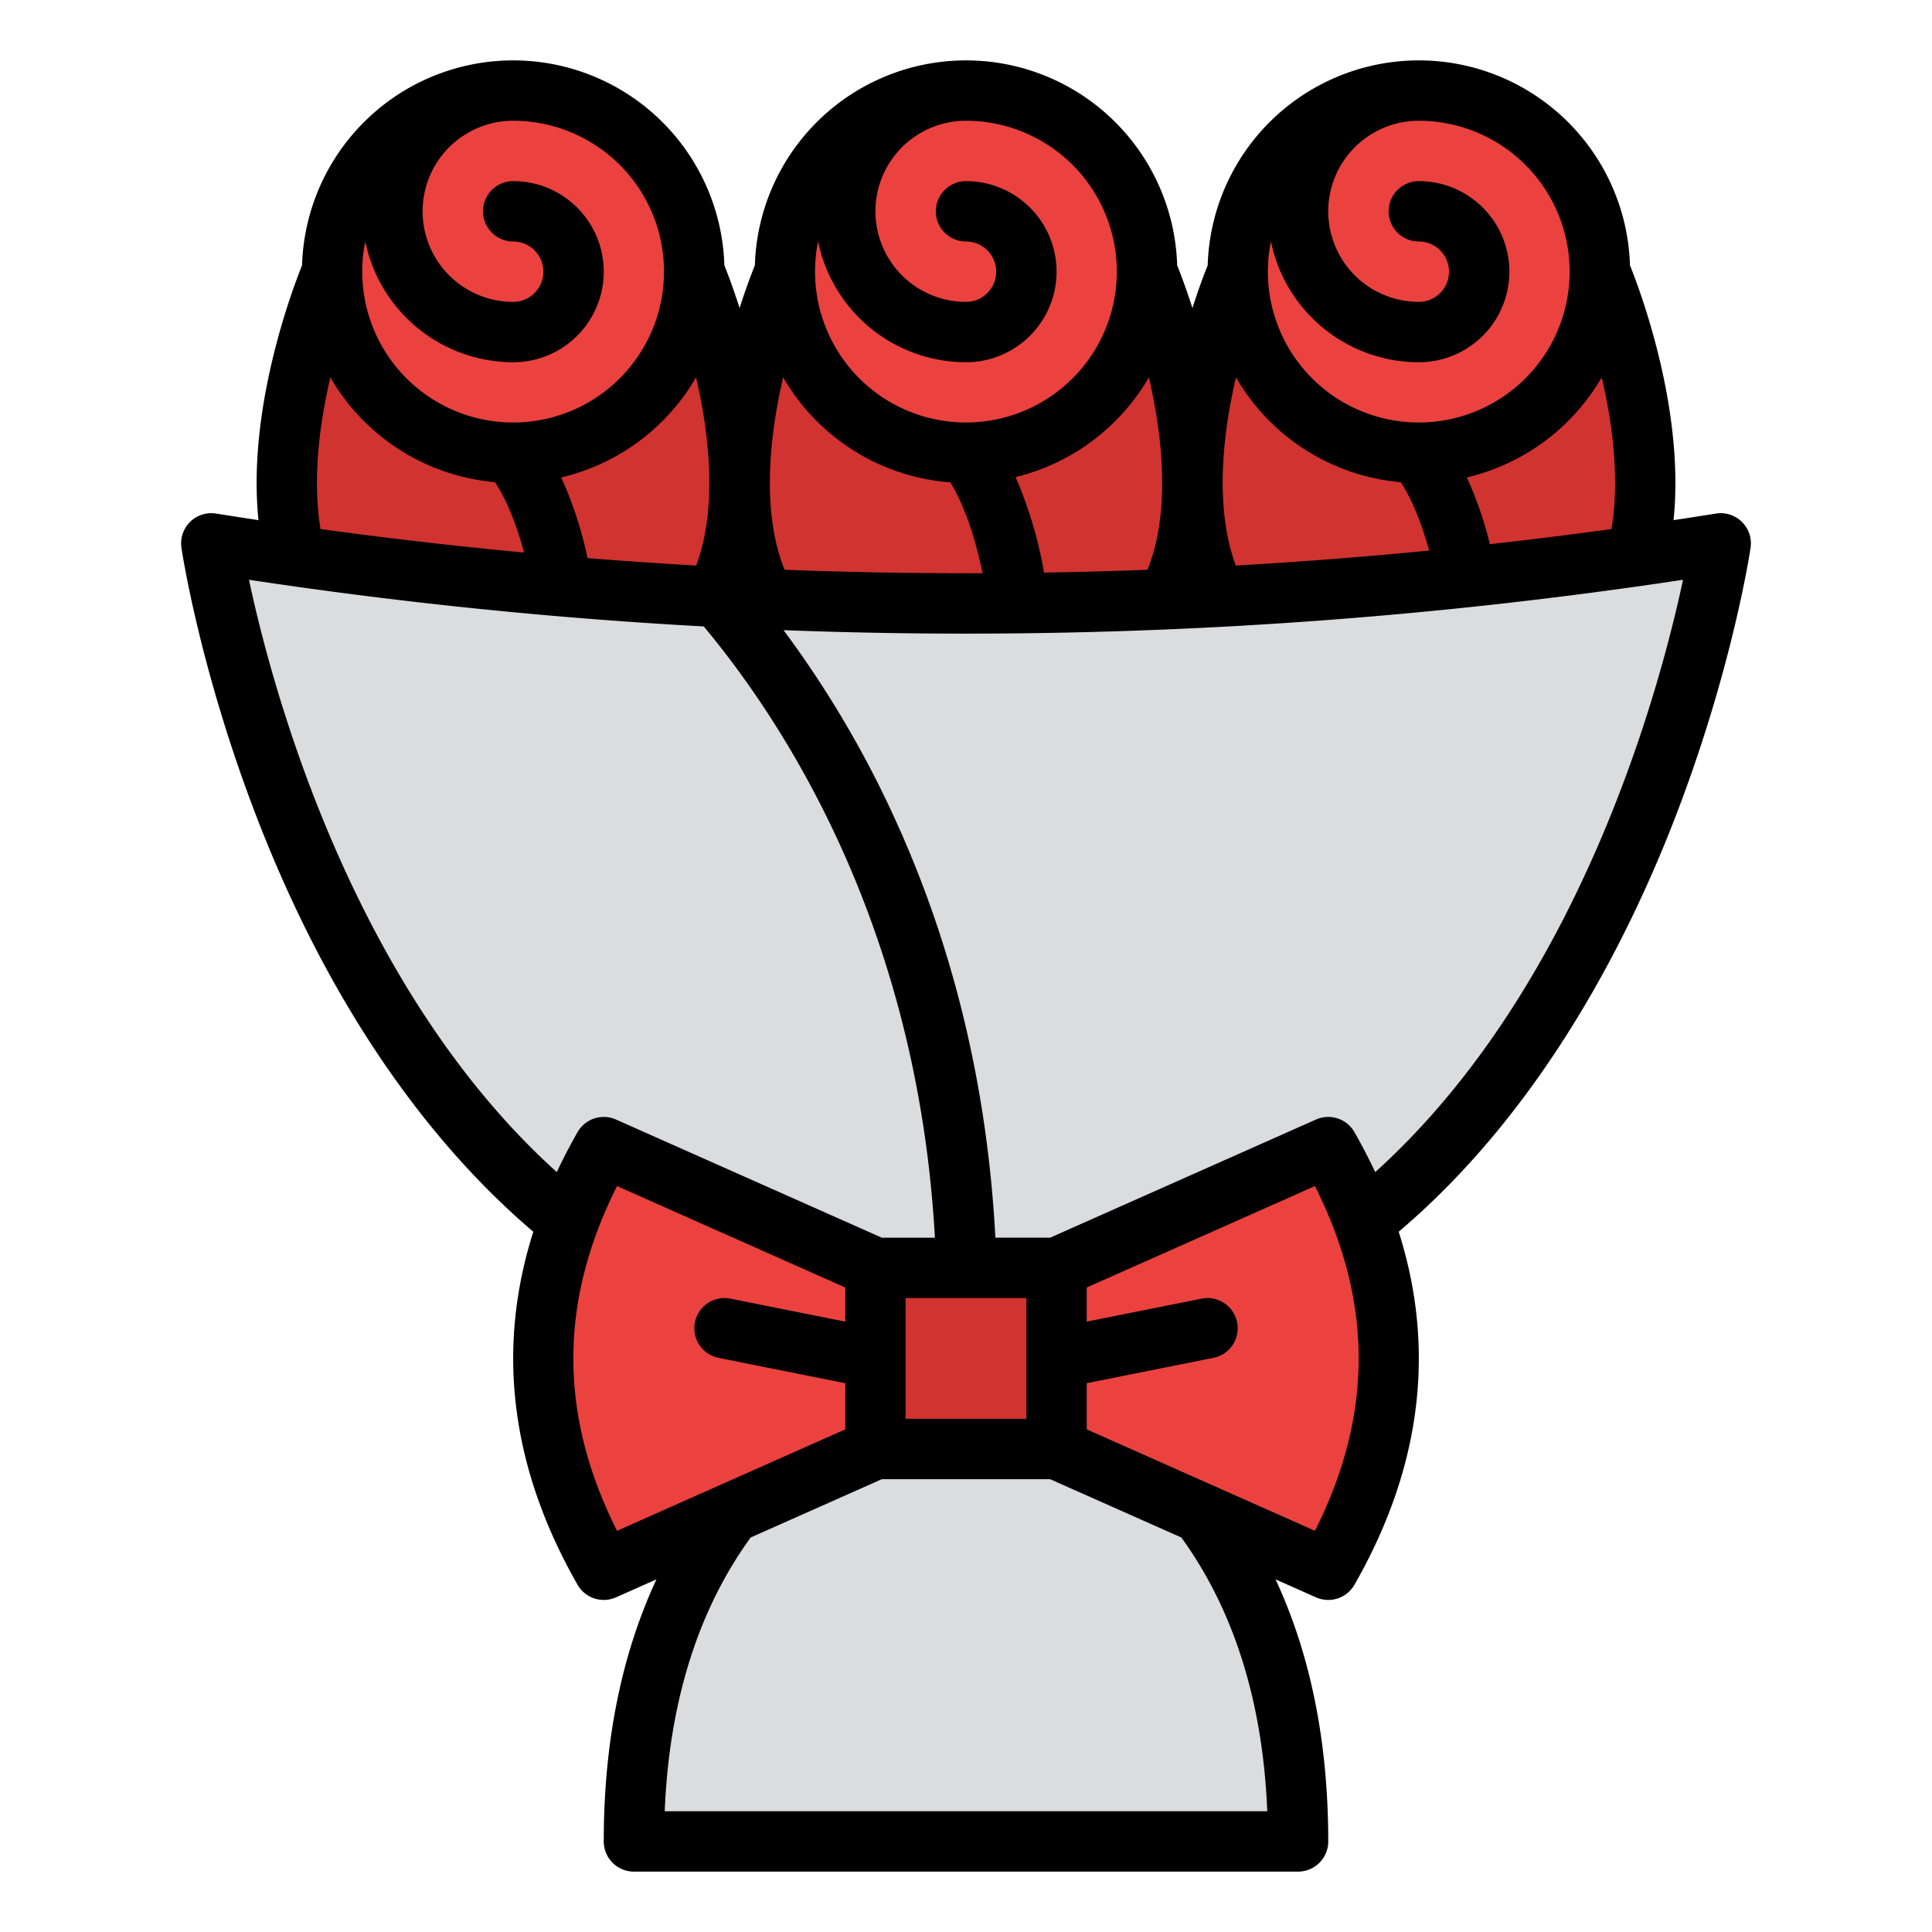 <svg id="Filled" height="512" viewBox="0 0 512 512" width="512" xmlns="http://www.w3.org/2000/svg"><path d="m208 72s-48 112 48 112 48-112 48-112z" fill="#d13330"/><path d="m328 72s-48 112 48 112 48-112 48-112z" fill="#d13330"/><path d="m88 72s-48 112 48 112 48-112 48-112z" fill="#d13330"/><circle cx="136" cy="72" fill="#eb423f" r="48"/><path d="m56 144a1258.019 1258.019 0 0 0 400 0s-32 216-200 216-200-216-200-216z" fill="#dadcde"/><path d="m344 488h-176c0-112 88-128 88-128s88 16 88 128z" fill="#dadcde"/><path d="m232 336h48v48h-48z" fill="#d13330"/><g fill="#eb423f"><path d="m232 336-72-32q-32 56 0 112l72-32z"/><path d="m280 336 72-32q32 56 0 112l-72-32z"/><circle cx="256" cy="72" r="48"/><circle cx="376" cy="72" r="48"/></g><path d="m50.376 138.311a8 8 0 0 0 -2.29 6.861c.185 1.242 4.669 30.846 18.834 68.468 22.341 59.333 52.011 93.749 74.412 112.786-9.907 31.168-6 62.526 11.722 93.543a8 8 0 0 0 10.195 3.342l10.72-4.765c-9.264 19.895-13.969 43.137-13.969 69.454a8 8 0 0 0 8 8h176a8 8 0 0 0 8-8c0-26.317-4.7-49.559-13.969-69.454l10.72 4.765a8 8 0 0 0 10.2-3.342c17.725-31.019 21.63-62.378 11.721-93.548 38.642-32.774 61.732-79.1 74.413-112.78 14.165-37.623 18.649-67.227 18.834-68.469a8 8 0 0 0 -9.178-9.071q-5.615.9-11.233 1.74c3-29.094-8.666-60.362-11.546-67.527a55.982 55.982 0 0 0 -111.914 0c-.821 2.041-2.347 6.015-4.043 11.326-1.7-5.31-3.222-9.285-4.043-11.326a55.982 55.982 0 0 0 -111.914 0c-.821 2.041-2.347 6.015-4.043 11.326-1.7-5.311-3.222-9.285-4.043-11.326a55.982 55.982 0 0 0 -111.914 0c-2.88 7.165-14.552 38.428-11.547 67.527q-5.619-.847-11.232-1.74a8 8 0 0 0 -6.893 2.21zm113.153 267.366c-15.45-30.671-15.45-60.684 0-91.354l60.471 26.877v9.042l-30.431-6.086a8 8 0 1 0 -3.138 15.69l33.569 6.713v12.241zm12.631 74.323c1.174-28.967 8.832-53.322 22.772-72.549l34.768-15.451h44.6l34.764 15.451c13.942 19.226 21.6 43.581 22.774 72.549zm63.84-104v-32h32v32zm108.471 29.677-60.471-26.877v-12.241l33.569-6.714a8 8 0 1 0 -3.138-15.69l-30.431 6.086v-9.041l60.471-26.876c15.45 30.67 15.45 60.683 0 91.353zm78.587-265.477q-16.1 2.212-32.227 4.008a97.81 97.81 0 0 0 -6.109-17.687 56.185 56.185 0 0 0 35.747-26.521c2.822 12.088 4.82 26.861 2.589 40.2zm-90.253-76.2a40.067 40.067 0 0 0 39.195 32 24 24 0 0 0 0-48 8 8 0 0 0 0 16 8 8 0 0 1 0 16 24 24 0 0 1 0-48 39.983 39.983 0 1 1 -39.195 32zm-10.242 40.494q.464-2.293.976-4.486a56.06 56.06 0 0 0 43.637 27.771c1.491 2.19 4.726 7.755 7.56 18.12q-25.594 2.515-51.237 3.974c-5.347-14.364-3.583-32.282-.936-45.379zm119.458 49.153c-6.124 28.721-27.256 107.963-81.576 156.972q-2.487-5.3-5.5-10.588a8 8 0 0 0 -10.2-3.342l-70.445 31.311h-14.512c-2.008-38.136-10.392-74.215-24.975-107.319a275.44 275.44 0 0 0 -31.16-53.681 1272.058 1272.058 0 0 0 238.368-13.353zm-140.557-49.018c2.707 13.458 4.473 31.883-1.372 46.366q-13.7.525-27.408.745a110.8 110.8 0 0 0 -7.547-25.312 56.187 56.187 0 0 0 35.325-26.421q.524 2.253 1.002 4.622zm-88.659-40.629a40.067 40.067 0 0 0 39.195 32 24 24 0 0 0 0-48 8 8 0 0 0 0 16 8 8 0 0 1 0 16 24 24 0 0 1 0-48 39.983 39.983 0 1 1 -39.195 32zm-10.242 40.494q.464-2.293.976-4.486a56.047 56.047 0 0 0 44.3 27.821c2.1 3.386 5.8 10.8 8.569 24.074q-26.246.092-52.485-.908c-5.874-14.542-4.076-33.062-1.36-46.501zm-21.185-.29c2.692 13.187 4.5 31.226-.877 45.669q-14.406-.822-28.8-1.968a102.709 102.709 0 0 0 -6.977-21.381 56.174 56.174 0 0 0 35.738-26.516q.476 2.051.916 4.192zm-88.573-40.204a40.067 40.067 0 0 0 39.195 32 24 24 0 0 0 0-48 8 8 0 0 0 0 16 8 8 0 0 1 0 16 24 24 0 0 1 0-48 39.983 39.983 0 1 1 -39.195 32zm-9.26 36.02a56.06 56.06 0 0 0 43.609 27.757c1.579 2.307 4.874 8.006 7.725 18.653q-27-2.531-53.935-6.225c-2.221-13.305-.221-28.081 2.601-40.185zm98.961 65.994c22.084 26.478 56.721 80.448 61.255 161.986h-14.061l-70.449-31.311a8 8 0 0 0 -10.195 3.342q-3.021 5.287-5.5 10.588c-54.321-49.009-75.456-128.253-81.577-156.972q60.072 9.066 120.527 12.367z"/></svg>